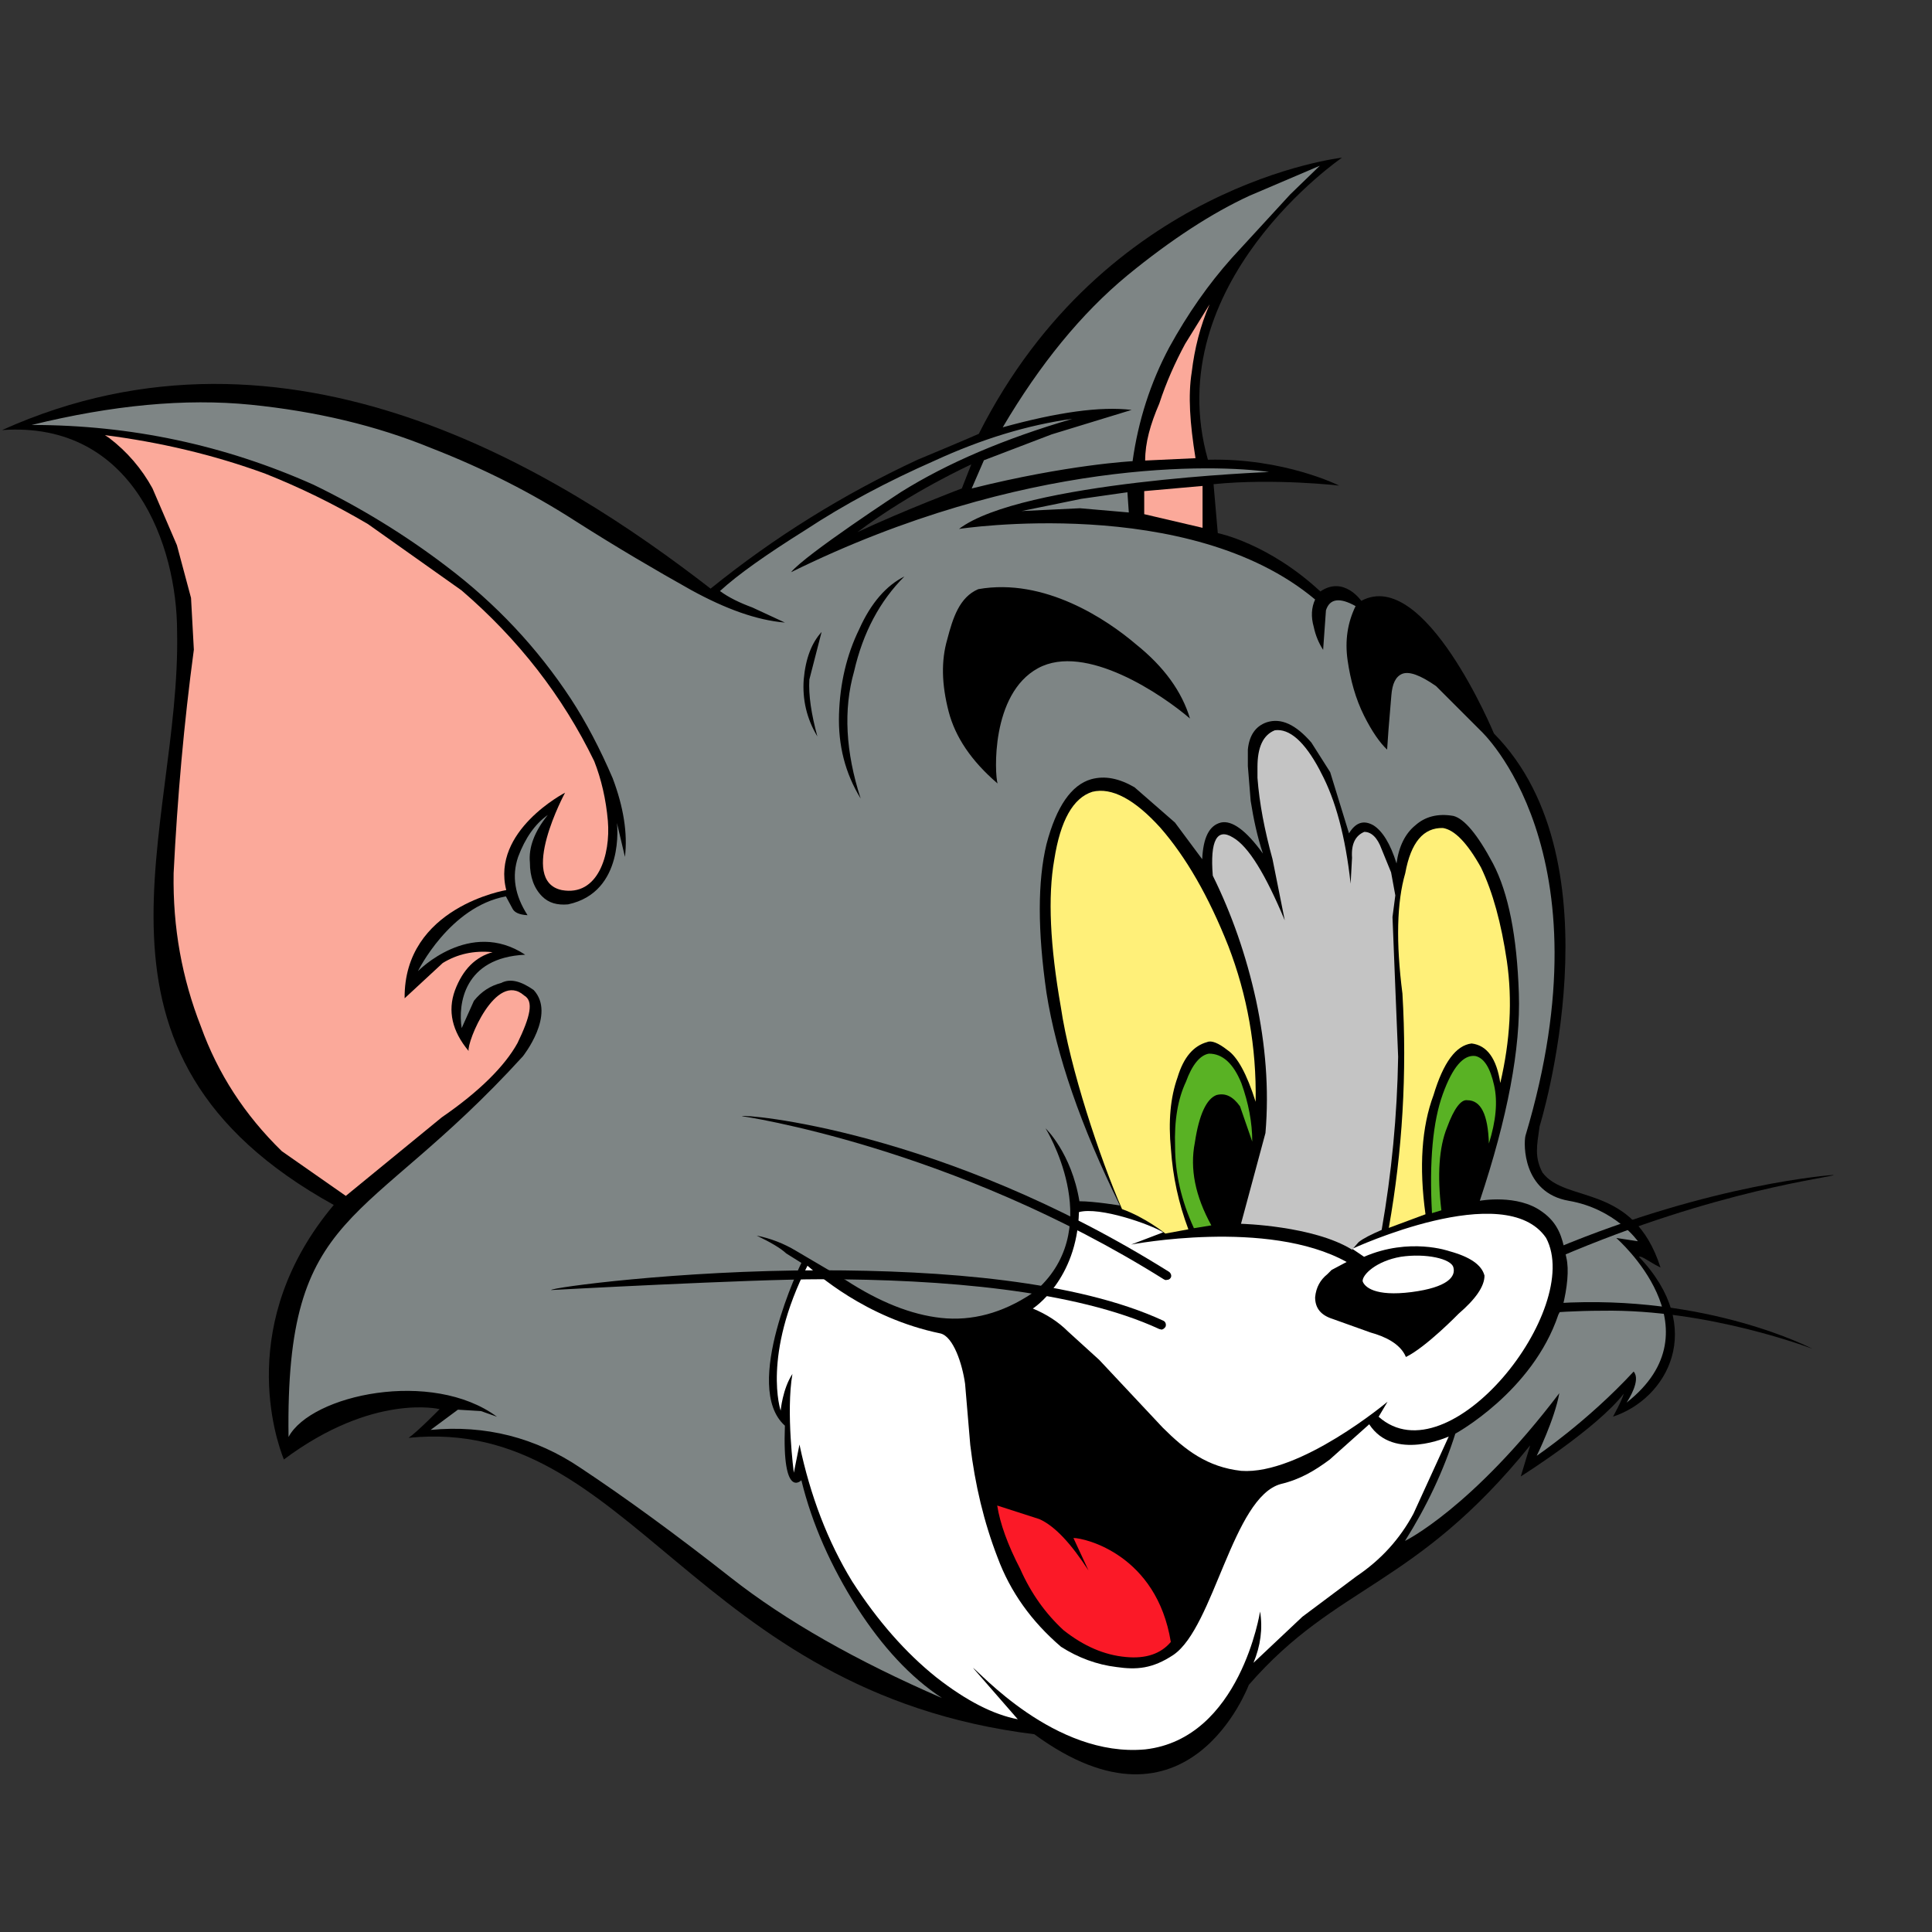 <?xml version="1.0" encoding="UTF-8" standalone="no" ?>
<!DOCTYPE svg PUBLIC "-//W3C//DTD SVG 1.1//EN" "http://www.w3.org/Graphics/SVG/1.1/DTD/svg11.dtd">
<svg xmlns="http://www.w3.org/2000/svg" xmlns:xlink="http://www.w3.org/1999/xlink" version="1.1" width="1080" height="1080" viewBox="0 0 1080 1080" xml:space="preserve">
<rect x="0" y="0" width="1080" height="1080" fill="#333333" stroke="none"/>
<desc>Created with Fabric.js 5.2.4</desc>
<defs>
</defs>
<g transform="matrix(1 0 0 1 540 540)" id="73e8812d-8e7f-4e8f-8821-f8e18b88f477"  >
<rect style="stroke: none; stroke-width: 1; stroke-dasharray: none; stroke-linecap: butt; stroke-dashoffset: 0; stroke-linejoin: miter; stroke-miterlimit: 4; fill: rgb(255,255,255); fill-rule: nonzero; opacity: 1; visibility: hidden;" vector-effect="non-scaling-stroke"  x="-540" y="-540" rx="0" ry="0" width="1080" height="1080" />
</g>
<g transform="matrix(1 0 0 1 540 540)" id="30f3664c-cd5a-4d0e-ab5f-0d76956a4735"  >
</g>
<g transform="matrix(2.63 0 0 2.63 468.72 540)"  >
<path style="stroke: none; stroke-width: 1; stroke-dasharray: none; stroke-linecap: butt; stroke-dashoffset: 0; stroke-linejoin: miter; stroke-miterlimit: 4; fill: rgb(0,0,0); fill-rule: evenodd; opacity: 1;" vector-effect="non-scaling-stroke"  transform=" translate(-217.68, -273.61)" d="M 259.3 436.9 C 186.7 427.9 173.4 369.1 126.3 373.9 C 128.1 372.7 132.9 367.8 132.9 367.8 C 132.9 367.8 118.8 364.3 99.8 378.5 C 98.1 374.3 89.5 349.3 110.4 324.4 C 52 292.1 78 244.9 77.1 202.5 C 77.1 184.4 67.9 157.7 39.9 159.7 C 100.9 132.2 158.6 168.7 190.5 193.4 C 204.1 182.4 218.8 173.3 234.5 166 C 234.5 166 245.3 161.5 247.5 160.5 C 274.3 107.4 324.7 101.8 324.7 101.8 C 324.7 101.8 285.6 128.5 296.2 166 C 312.4 165.6 324.1 171.5 324.1 171.5 C 324.1 171.5 310.3 169.9 297.4 171.2 C 297.6 173.6 298.3 181.6 298.3 181.6 C 298.3 181.6 309 183.7 320.1 194 C 325.1 190.6 328.8 196 328.8 196 C 342.3 188.7 357 224.2 357 224.2 C 384.1 251.6 366.7 307.7 366.7 307.7 C 366.1 311.9 365.6 314.2 367.3 317.5 C 372.3 324.2 386.6 319.6 392.4 337.7 C 389.6 336.3 388.5 335.2 387.8 335.4 C 402.3 350.6 393.8 365.6 382.3 369.4 C 382.3 369.4 384.2 366 384.6 364.5 C 378.8 372 362.7 382.1 362.7 382.1 L 364.7 375.5 C 340.2 405.8 323.6 404.9 304.9 426.4 C 304.9 426.3 292.2 461 259.3 436.9 z M 245.9 167 C 245.9 167 233.1 172.8 221.7 181.4 C 231.5 176.8 243.9 172.1 243.9 172.1 L 245.9 167 z" stroke-linecap="round" />
</g>
<g transform="matrix(2.63 0 0 2.63 474.48 520.94)"  >
<path style="stroke: none; stroke-width: 1; stroke-dasharray: none; stroke-linecap: butt; stroke-dashoffset: 0; stroke-linejoin: miter; stroke-miterlimit: 4; fill: rgb(126,133,133); fill-rule: evenodd; opacity: 1;" vector-effect="non-scaling-stroke"  transform=" translate(-219.88, -266.35)" d="M 214.1 202.6 L 211.5 212.7 C 211.3 216 211.9 220 213.2 224.8 C 210.9 221 210 216.9 210.3 212.7 C 210.7 208.2 212 204.9 214.1 202.6 M 231.7 190.8 C 226.5 196 222.9 202.7 221 211 C 218.7 219.1 219.2 228.1 222.4 238 C 219.1 232.6 217.6 226.7 217.8 220.1 C 218 213.6 219.4 207.5 222.1 202 C 224.6 196.4 227.9 192.7 231.7 190.8 z M 279.1 172.9 L 279.4 177.2 L 269 176.3 L 256.6 176.9 L 269.3 174.3 L 279.1 172.9 z M 280.9 205.2 C 286.9 210 290.7 215.3 292.4 221 C 286.6 216 270.2 204.8 260.1 210.3 C 250 215.8 250.9 232.9 251.5 234.8 C 245.9 230 242.5 224.9 241.1 219.5 C 239.6 213.7 239.5 208.7 240.8 204.2 C 242 199.6 243.4 195.2 247.4 193.5 C 261.5 191 274.8 200 280.9 205.2 z M 208.6 334.1 C 206.1 332.6 203.3 331.5 200.3 330.9 C 203.2 332.3 205.3 333.5 206.6 334.7 L 209.8 336.7 C 209.8 336.7 197 363 206.3 371.3 C 205.7 387.2 209.8 382.9 209.8 382.9 C 212.1 392.3 216.1 401.2 221.6 409.9 C 227 418.3 233 424.8 239.7 429.2 C 221.5 421.3 206.5 412.8 194.8 403.6 C 183.1 394.4 172.4 386.6 162.9 380.3 C 153.3 373.8 142.6 371.1 131 372.2 L 136.8 367.9 L 141.7 368.2 L 145.1 369.4 C 131.3 359.2 105.6 364.7 100.8 373.7 C 100.1 324.4 116.8 329.9 150.6 292.8 C 150.6 292.8 157.7 283.9 152.9 278.7 C 150.2 276.8 147.9 276.2 146 277.2 C 143.7 277.8 141.8 279 140.2 281 L 137.6 286.8 C 136.8 281.8 138 271.8 151.1 271.2 C 139.3 263.4 128.3 274.7 128.3 274.7 C 128.3 274.7 135 261 147 258.8 L 148.4 261.4 C 148.8 262.2 149.8 262.7 151.6 262.8 C 148.9 258.6 148.2 254.5 149.6 250.4 C 151.1 246.4 153.2 243.4 155.9 241.5 C 153 245.1 151.8 248.5 152.1 251.6 C 152.1 254.7 153 257.1 154.7 258.8 C 156.1 260.2 157.9 260.7 160.2 260.5 C 172.4 257.9 170.6 243.2 170.6 243.2 L 172.3 250.4 C 172.9 245.4 172 239.8 169.7 233.7 C 167 227.4 164 221.7 160.8 216.8 C 153.7 206 144.9 196.6 134.3 188.6 C 125.5 181.9 116 176.1 106.1 171.3 C 87.3 162.9 67.3 158.6 46.2 158.6 C 63.3 154.4 78.8 152.9 92.8 154.3 C 106.6 155.7 119.4 158.7 131.1 163.5 C 142.4 167.9 152.6 173.1 161.9 179.1 C 170.7 184.7 178.9 189.5 186.4 193.7 C 193.7 197.7 200.3 200.1 206.3 200.6 L 199.4 197.4 C 196.7 196.4 194.4 195.3 192.5 193.9 C 196.3 190.4 202.4 186.1 210.7 180.9 C 218.9 175.5 228.1 170.6 238.1 166.2 C 248.1 161.6 257.9 158.6 267.4 157.3 C 253 161.5 240.8 166.7 230.9 172.9 C 230.9 172.9 210.7 186.1 207.6 189.9 C 257.1 165.5 298.3 167 309.2 168.6 C 309.2 168.6 256.6 170.6 243.3 180.7 C 243.3 180.7 292.2 173.2 319 195.7 C 318.2 197.4 318.1 199.4 318.7 201.5 C 319.1 203.4 319.8 205 320.7 206.4 L 321.3 198 C 322.1 195.5 324.2 195.2 327.6 197.1 C 325.9 200.6 325.3 204.4 325.9 208.6 C 326.5 212.8 327.6 216.8 329.4 220.4 C 331.1 223.8 332.8 226.2 334.3 227.6 L 334.6 223.3 L 335.2 216.1 C 335.4 213.6 336.1 212.1 337.5 211.5 C 339 210.9 341.4 211.8 344.7 214.1 L 354.2 223.6 C 354.2 223.6 381.9 249 363.7 309.7 C 363.3 311.4 363.1 321.8 372.9 323.5 C 382.8 325.2 387.6 332.1 387.6 332.1 L 383 331.4 C 383 331.4 405.2 350.7 385.2 366.4 C 385.6 365.8 388.3 361.6 386.7 359.8 C 376.8 370.5 366.1 377.7 366.1 377.7 C 366.1 377.7 369.9 370 370.9 364.4 C 352.3 388.9 338.1 395.8 338.1 395.8 C 342.7 388.5 346.3 380.9 348.8 373 C 348.8 373 365.2 364.1 370.7 347.7 L 371.6 346 C 372.6 342 373 338.1 372.4 335.6 L 372.1 334.2 C 371.5 331.5 370.8 328.3 367.2 325.8 C 362 322 354 323.5 354 323.5 C 359.9 305.8 362.7 291.1 362.3 279.4 C 361.9 267.3 360.1 258.1 356.8 251.8 C 353.5 245.6 350.7 242.3 348.4 241.7 C 345 241.1 342.3 241.9 340.3 243.7 C 338.2 245.4 336.8 248.1 336.3 251.8 C 335 247.6 333.3 244.9 331.4 243.7 C 329.3 242.5 327.6 243.1 326.2 245.4 L 322.2 232.4 L 318.2 226.1 C 314.9 222.3 311.8 220.8 308.7 221.8 C 306.4 222.6 305 224.5 304.7 227.6 L 304.7 231.1 L 305.3 238.5 C 305.9 242.3 306.7 246.1 307.9 249.7 C 304.3 244.7 301.3 242.6 299 243.1 C 296.5 243.7 295.2 246.3 295 250.9 L 289.2 243.1 L 280.6 235.6 C 277.3 233.7 274.3 233.1 271.4 233.9 C 267.2 235.1 264 239.7 261.9 247.7 C 260 255.6 260 266.1 261.9 279.3 C 264 292.6 269.2 307.6 277.5 324.5 C 277.5 324.5 272 323.6 268.9 323.6 C 267.2 313.3 261.7 308.1 261.7 308.1 C 261.7 308.1 274.3 328.4 260.5 341.8 L 258.8 343.2 C 252.5 347.4 246 349.1 239.5 348.4 C 233.1 347.7 226.4 345 219.3 340.4 L 208.6 334.1 z M 320 103.5 L 313.7 109.6 L 301.3 123.1 C 296.3 128.7 291.9 135 288 142.1 C 284 149.6 281.4 157.7 280.2 166.3 C 280.2 166.3 266.4 167 246 172.1 L 248.6 166.1 L 263 160.6 L 280 155.4 C 273.3 154.6 264.2 155.9 252.6 159.1 C 260.5 145.7 269.3 134.9 279.1 126.8 C 288.5 119.1 297.2 113.5 305 109.9 L 320 103.5 z" stroke-linecap="round" />
</g>
<g transform="matrix(2.63 0 0 2.63 367.42 419.32)"  >
<path style="stroke: none; stroke-width: 1; stroke-dasharray: none; stroke-linecap: butt; stroke-dashoffset: 0; stroke-linejoin: miter; stroke-miterlimit: 4; fill: rgb(251,169,154); fill-rule: evenodd; opacity: 1;" vector-effect="non-scaling-stroke"  transform=" translate(-179.1, -227.65)" d="M 95.8 168.9 C 103.1 171.8 110.3 175.3 117.6 179.6 L 137.5 193.7 C 149.6 204.1 159 216.2 165.7 230 C 167.2 233.8 168.2 238.1 168.6 242.7 C 169.2 249.9 166.5 258.8 158.8 257.4 C 149.4 255.4 159.5 236.7 159.5 236.7 C 159.5 236.7 143.8 244.8 147 257.4 C 147 257.4 125.2 261 125.4 280.4 L 133.5 272.9 C 136.6 271 140.1 270.2 144.1 270.6 C 140.5 271.6 137.8 274.2 136.1 278.7 C 134.5 283.1 135.5 287.4 139 291.6 C 138.6 289.7 144.8 274.5 150.8 279.8 C 152.9 281 152.1 284.3 149.4 289.9 C 146.7 294.8 141.3 300.2 133.3 305.7 L 112.9 322.4 L 99.3 312.9 C 91.4 305.2 85.7 296.4 82.1 286.4 C 78.1 276.2 76.1 265.4 76.3 253.8 C 77.1 237.7 78.5 221.9 80.6 206.3 L 80 195.3 L 77 184.1 L 71.8 172 C 69.5 167.8 66.4 164.2 62.6 161.3 L 61.7 160.7 C 73.3 162.2 84.6 164.8 95.8 168.9 M 295 180.4 L 282.6 177.5 L 282.6 172.6 L 295 171.5 L 295 180.4 z M 292.7 147.3 C 291.9 152.3 292.3 158.1 293.5 165.6 L 282.8 166.1 C 282.8 162.3 283.9 158.4 285.8 154 C 287.3 149.4 289.2 145.2 291.3 141.3 L 296.5 132.9 C 294.5 137.5 293.3 142.3 292.7 147.3 z" stroke-linecap="round" />
</g>
<g transform="matrix(2.63 0 0 2.63 715.67 565.82)"  >
<path style="stroke: none; stroke-width: 1; stroke-dasharray: none; stroke-linecap: butt; stroke-dashoffset: 0; stroke-linejoin: miter; stroke-miterlimit: 4; fill: rgb(255,240,121); fill-rule: evenodd; opacity: 1;" vector-effect="non-scaling-stroke"  transform=" translate(-311.73, -283.45)" d="M 346.3 244.3 C 348.8 244.7 351.5 247.5 354.4 252.7 C 356.9 257.9 358.7 264.5 359.9 272.6 C 361.1 280.9 360.6 289.5 358.5 298.5 C 357.7 293.3 355.7 290.5 352.4 290.1 C 349.1 290.5 346.4 294.1 344.3 301.1 C 341.8 307.8 341.2 316.3 342.6 326.4 L 334.8 329.3 C 337.7 313 338.7 296.4 337.7 279.5 C 336.3 268.6 336.5 260.1 338.3 253.9 C 339.5 247.3 342.2 244.2 346.3 244.3 M 286.3 244.3 C 291.7 250.5 296.5 258.8 300.7 269.4 C 304.7 279.8 306.7 290.8 306.5 302.5 C 304.6 296.5 302.6 292.9 300.5 291.5 C 298.6 290 297.1 289.4 296.2 289.8 C 293.3 290.6 291.2 293 289.9 297.3 C 288.4 301.5 287.9 306.6 288.5 312.6 C 288.9 318.4 290.1 324 292.2 329.6 L 287.3 330.5 C 287.3 330.5 283.1 327.1 278.1 325.3 C 273.4 314.5 267 295.3 265.1 282.4 C 262.8 269.3 262.3 258.9 263.7 251 C 265 242.7 267.7 237.9 271.8 236.6 C 275.9 235.6 280.8 238.2 286.3 244.3 z" stroke-linecap="round" />
</g>
<g transform="matrix(2.63 0 0 2.63 729.6 553.34)"  >
<path style="stroke: none; stroke-width: 1; stroke-dasharray: none; stroke-linecap: butt; stroke-dashoffset: 0; stroke-linejoin: miter; stroke-miterlimit: 4; fill: rgb(196,196,196); fill-rule: evenodd; opacity: 1;" vector-effect="non-scaling-stroke"  transform=" translate(-317.04, -278.68)" d="M 327 333.9 C 318.8 328.8 303.4 328.4 303.4 328.4 L 308.6 309.1 C 309.4 299.7 308.6 290.3 306.6 280.9 C 304.5 271.3 301.4 262.5 297.4 254.4 C 296.8 246.9 298.3 244.2 301.7 246.3 C 305 248.2 308.6 254.1 312.7 263.9 L 310.1 250.9 C 308.4 244.7 307.3 239 306.9 233.6 L 306.9 231.3 C 306.9 227.1 308.1 224.5 310.6 223.5 C 313.7 223.1 316.9 225.9 320.1 231.9 L 320.4 232.5 C 323.5 238.3 325.6 246.1 326.7 256.1 L 327 250.6 C 326.8 247.7 327.7 245.9 329.6 245.1 C 331.1 245.1 332.4 246.3 333.3 248.8 L 335.3 253.7 L 336.2 258.6 L 335.6 263.2 L 336.2 278.2 L 336.8 292.9 C 336.6 305.4 335.4 317.7 333.3 329.7 C 331 330.7 329.4 331.5 328.4 332.3 L 327 333.9" stroke-linecap="round" />
</g>
<g transform="matrix(2.63 0 0 2.63 746.54 637.78)"  >
<path style="stroke: none; stroke-width: 1; stroke-dasharray: none; stroke-linecap: butt; stroke-dashoffset: 0; stroke-linejoin: miter; stroke-miterlimit: 4; fill: rgb(89,178,36); fill-rule: evenodd; opacity: 1;" vector-effect="non-scaling-stroke"  transform=" translate(-323.49, -310.85)" d="M 298.2 301.1 C 296.1 301.9 294.5 305.2 293.6 311.2 C 292.5 316.8 293.7 322.6 297.1 328.8 L 293.4 329.4 C 290.7 323.5 289.4 317.7 289.4 312.1 C 289.2 306.5 290 301.9 291.7 298.3 C 293 294.7 294.7 292.6 296.6 292.3 C 299.5 292.3 301.8 294.4 303.5 298.6 C 305 302.8 305.8 306.9 305.8 311 L 303.2 303.5 C 301.7 301.4 300.1 300.6 298.2 301.1 M 357.2 299 C 358 302.5 357.6 306.6 356.1 311.4 C 355.9 305.2 354.4 302.2 351.5 302.2 C 350.2 302 348.7 303.9 347.2 308 C 345.5 312.2 345.1 318.1 346 325.6 L 344 326.2 C 343.4 315.1 344.2 306.7 346.3 300.9 C 348.4 295.1 350.7 292.5 353.2 292.8 C 355.1 293.2 356.4 295.4 357.2 299 z" stroke-linecap="round" />
</g>
<g transform="matrix(2.63 0 0 2.63 651.08 827.61)"  >
<path style="stroke: none; stroke-width: 1; stroke-dasharray: none; stroke-linecap: butt; stroke-dashoffset: 0; stroke-linejoin: miter; stroke-miterlimit: 4; fill: rgb(255,255,255); fill-rule: evenodd; opacity: 1;" vector-effect="non-scaling-stroke"  transform=" translate(-287.13, -383.15)" d="M 245.8 375.6 C 246.8 384 248.7 392 251.6 399.5 C 254.3 406.8 258.8 413.1 265.1 418.5 C 268.7 420.8 272.7 422.3 276.9 422.8 C 281.1 423.4 284.5 423.2 289 420.2 C 297.6 414.3 301.6 386.7 311.8 383.9 C 316 382.9 319.1 381 322.2 378.7 L 330.6 371.2 C 335.8 379.2 347.5 373.8 347.5 373.8 L 340 390.2 C 337.1 395.6 333.1 400 327.9 403.5 L 316.4 412.1 L 306 421.9 C 307.5 418.3 308 414.6 307.4 411 C 307.4 411 303.2 438 283 440.3 C 263.7 442.1 247.4 423.4 246.4 423 L 255.9 433.9 C 250.7 432.9 245 430 238.6 425 C 232.1 419.8 226.1 413 220.7 404.6 C 215.5 396.1 211.8 386.4 209.5 375.5 L 208.3 381.5 C 208.3 381.5 206.6 368.6 208 360.5 C 205.9 363.7 205.5 368.3 205.5 368.3 C 205.5 368.3 201.5 356.6 211.2 337.5 C 212.9 338.9 223.4 348.6 239.5 351.9 C 242.2 352.6 244.1 358.3 244.7 362.6 L 245.8 375.6 z M 337.3 335.6 C 342.6 334.8 348.1 336 348.5 337.9 C 349 339.8 347.3 342.1 339.6 343.1 C 331.8 344.1 329.6 342 329.2 340.8 C 329.1 339.4 332.1 336.5 337.3 335.6 z M 327 333.9 C 327 333.9 359.5 318.8 368.2 331.6 C 376.2 346.7 347.6 382.9 332.6 369.6 L 334.5 366.4 C 334.5 366.4 315.9 382 303.4 381.1 C 296.2 380.3 291.5 376.7 286.7 371.9 L 273.2 357.5 L 266.6 351.5 C 264.5 349.4 262 347.8 259.1 346.6 C 259.1 346.6 268.5 340.6 268.9 326.1 C 273.3 324.9 284.1 328.7 286.8 330.4 L 280 333 C 280 333 309 327.4 325.8 336.7 L 322.6 338.4 L 321.7 339.3 C 320.2 340.5 319.3 342.1 319.1 344.2 C 319.1 346.5 320.3 348 322.8 348.8 L 330.9 351.7 C 333.8 352.5 337.2 354 338.4 356.9 C 342.7 354.8 349.6 347.7 349.6 347.7 C 353.2 344.6 355.1 341.9 355.1 339.6 C 354.5 337.3 352 335.6 347.6 334.4 C 347.6 334.4 339.2 331.4 329.5 335.6 L 327 333.9 z" stroke-linecap="round" />
</g>
<g transform="matrix(2.63 0 0 2.63 605.97 884.05)"  >
<path style="stroke: none; stroke-width: 1; stroke-dasharray: none; stroke-linecap: butt; stroke-dashoffset: 0; stroke-linejoin: miter; stroke-miterlimit: 4; fill: rgb(251,25,39); fill-rule: evenodd; opacity: 1;" vector-effect="non-scaling-stroke"  transform=" translate(-269.95, -404.64)" d="M 260.5 391.4 C 263.8 392.9 267.2 396.6 270.9 402.3 L 267.7 395.4 C 270.2 395.4 285.4 399 288.4 417.5 C 286.3 420 283.1 421.1 278.9 420.7 C 274.3 420.3 269.9 418.4 265.6 415 C 261.8 411.5 258.7 407.2 256.4 402 C 253.7 396.8 252.1 392.3 251.5 388.5 L 260.5 391.4" stroke-linecap="round" />
</g>
<g transform="matrix(2.63 0 0 2.63 946.41 679.93)"  >
<path style="stroke: none; stroke-width: 1; stroke-dasharray: none; stroke-linecap: butt; stroke-dashoffset: 0; stroke-linejoin: miter; stroke-miterlimit: 4; fill: rgb(0,0,0); fill-rule: nonzero; opacity: 1;" vector-effect="non-scaling-stroke"  transform=" translate(-399.61, -326.9)" d="M 369.8 335 C 369.6 334.5 369.8 334 370.3 333.8 L 370.3 333.8 C 403.8 319.8 429.5 318.1 429.5 318.1 L 429.5 318.1 C 429.6 318.6 404.9 321.1 371.1 335.6 L 371.1 335.6 C 371 335.7 370.9 335.7 370.7 335.7 L 370.7 335.7 C 370.3 335.5 370 335.3 369.8 335 L 369.8 335 z" stroke-linecap="round" />
</g>
<g transform="matrix(2.63 0 0 2.63 940.22 740.94)"  >
<path style="stroke: none; stroke-width: 1; stroke-dasharray: none; stroke-linecap: butt; stroke-dashoffset: 0; stroke-linejoin: miter; stroke-miterlimit: 4; fill: rgb(0,0,0); fill-rule: nonzero; opacity: 1;" vector-effect="non-scaling-stroke"  transform=" translate(-397.25, -350.13)" d="M 380.3 347 C 374.5 347 369.6 347.4 369.5 347.4 L 370.6 345.4 C 402.8 343.4 425 355.1 425 355.1 C 425 355.1 403 346.6 380.3 347 L 380.3 347 z" stroke-linecap="round" />
</g>
<g transform="matrix(2.63 0 0 2.63 534.73 669.7)"  >
<path style="stroke: none; stroke-width: 1; stroke-dasharray: none; stroke-linecap: butt; stroke-dashoffset: 0; stroke-linejoin: miter; stroke-miterlimit: 4; fill: rgb(0,0,0); fill-rule: nonzero; opacity: 1;" vector-effect="non-scaling-stroke"  transform=" translate(-242.82, -323)" d="M 286.9 340.3 C 241.8 312 197.2 305.6 197.2 305.6 L 197.2 305.6 C 197.2 305.1 239.5 308.3 288 338.7 L 288 338.7 L 288 338.7 C 288.4 339 288.6 339.6 288.3 340 L 288.3 340 C 288.1 340.3 287.8 340.4 287.5 340.4 L 287.5 340.4 C 287.3 340.5 287.1 340.4 286.9 340.3 L 286.9 340.3 z" stroke-linecap="round" />
</g>
<g transform="matrix(2.63 0 0 2.63 479.9 726.67)"  >
<path style="stroke: none; stroke-width: 1; stroke-dasharray: none; stroke-linecap: butt; stroke-dashoffset: 0; stroke-linejoin: miter; stroke-miterlimit: 4; fill: rgb(0,0,0); fill-rule: nonzero; opacity: 1;" vector-effect="non-scaling-stroke"  transform=" translate(-221.94, -344.7)" d="M 285.9 350.9 C 268 342.6 239.6 340.3 214 340.3 L 214 340.3 C 198.9 340.3 156.6 342.6 156.6 342.6 L 156.6 342.6 C 156.5 342.1 183.6 338.4 214 338.4 L 214 338.4 C 239.7 338.4 268.3 340.6 286.7 349.1 L 286.7 349.1 C 287.2 349.3 287.4 349.9 287.2 350.4 L 287.2 350.4 C 287 350.7 286.7 351 286.3 351 L 286.3 351 C 286.2 351 286.1 350.9 285.9 350.9 L 285.9 350.9 z" stroke-linecap="round" />
</g>
</svg>